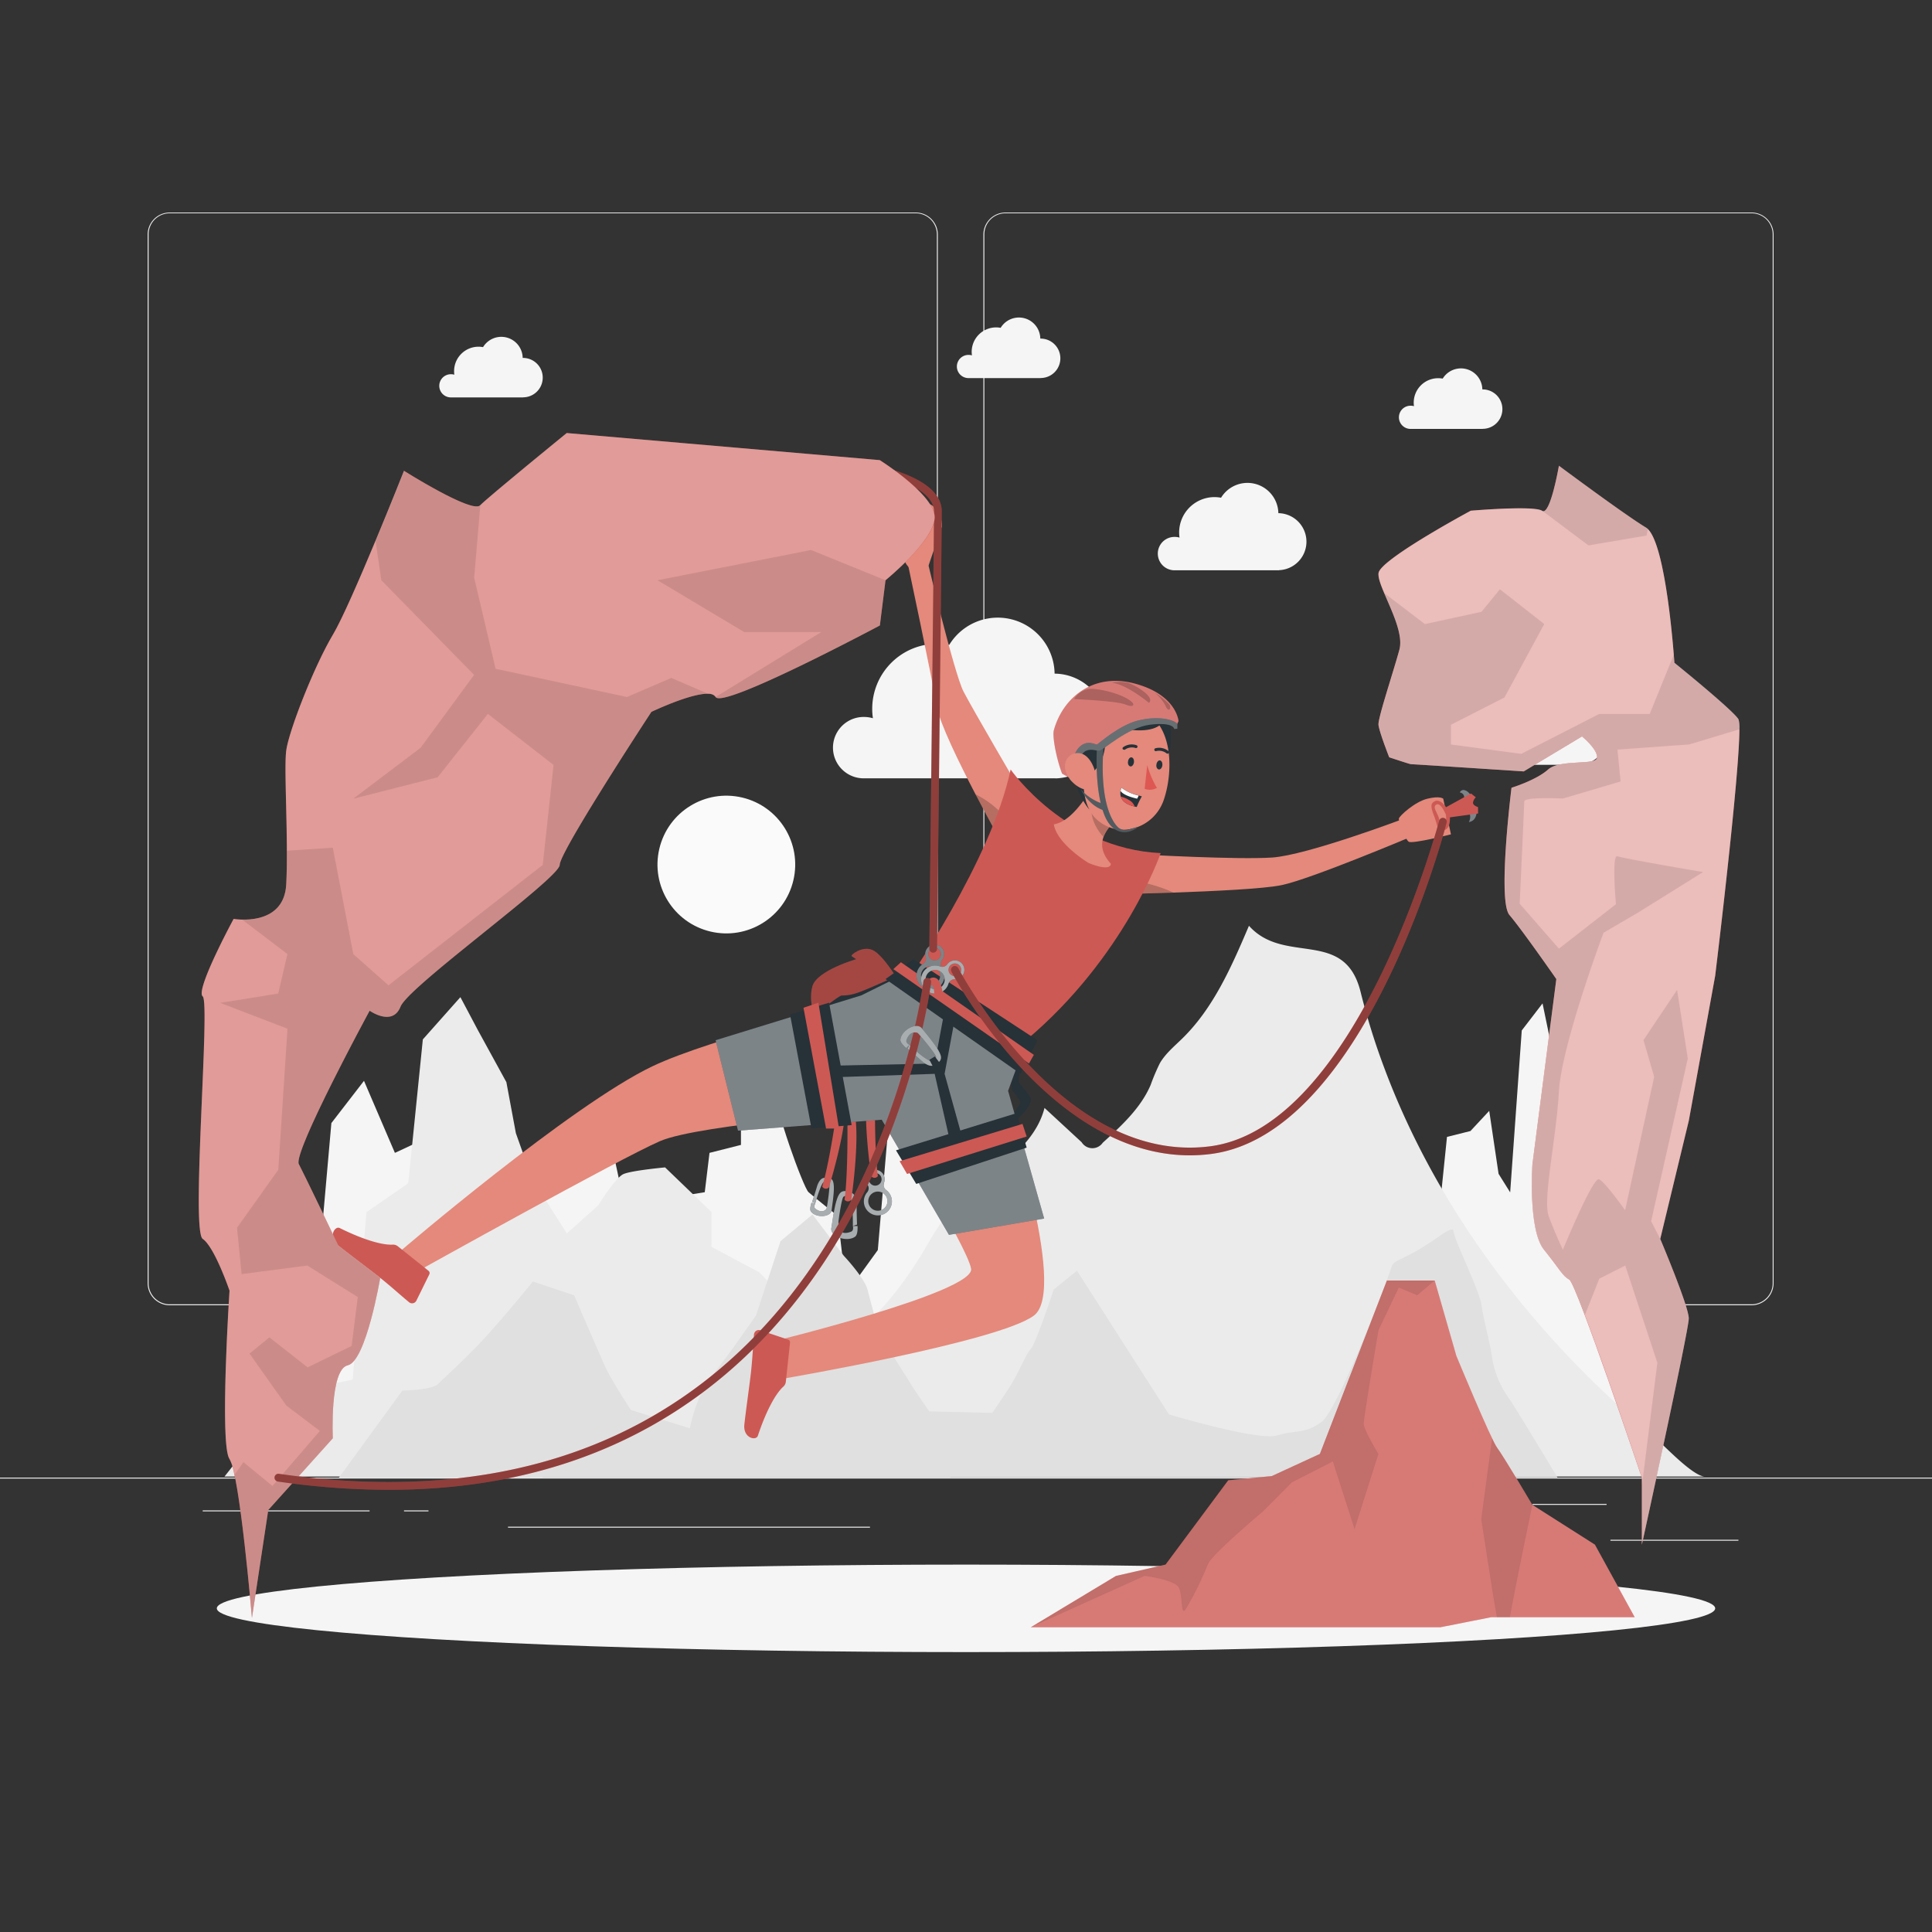 <svg xmlns="http://www.w3.org/2000/svg" viewBox="0 0 500 500"><rect x="0" y="0" width="500" height="500" fill="#333333" stroke="none"/><g id="freepik--background-complete--inject-32"><rect y="382.4" width="500" height="0.25" style="fill:#ebebeb"></rect><rect x="416.78" y="398.49" width="33.12" height="0.25" style="fill:#ebebeb"></rect><rect x="322.53" y="401.21" width="8.69" height="0.25" style="fill:#ebebeb"></rect><rect x="396.59" y="389.21" width="19.19" height="0.25" style="fill:#ebebeb"></rect><rect x="52.46" y="390.89" width="43.19" height="0.25" style="fill:#ebebeb"></rect><rect x="104.56" y="390.89" width="6.33" height="0.25" style="fill:#ebebeb"></rect><rect x="131.47" y="395.11" width="93.68" height="0.25" style="fill:#ebebeb"></rect><path d="M237,337.8H43.91a5.71,5.71,0,0,1-5.7-5.71V60.66A5.71,5.71,0,0,1,43.91,55H237a5.71,5.71,0,0,1,5.71,5.71V332.09A5.71,5.71,0,0,1,237,337.8ZM43.91,55.2a5.46,5.46,0,0,0-5.45,5.46V332.09a5.46,5.46,0,0,0,5.45,5.46H237a5.47,5.47,0,0,0,5.46-5.46V60.66A5.47,5.47,0,0,0,237,55.2Z" style="fill:#ebebeb"></path><path d="M453.31,337.8H260.21a5.72,5.72,0,0,1-5.71-5.71V60.66A5.72,5.72,0,0,1,260.21,55h193.1A5.71,5.71,0,0,1,459,60.66V332.09A5.71,5.71,0,0,1,453.31,337.8ZM260.21,55.2a5.47,5.47,0,0,0-5.46,5.46V332.09a5.47,5.47,0,0,0,5.46,5.46h193.1a5.47,5.47,0,0,0,5.46-5.46V60.66a5.47,5.47,0,0,0-5.46-5.46Z" style="fill:#ebebeb"></path><path d="M423.1,378.22,422.65,312l-9.83-8.3-4.55-21.9L402.38,275l-3.17-15.32-5.38,7-3,41.9-3-4.79-2.42-16.3-4.86,5.22-6.07,1.52-3.55,34.62L280.7,339.55l-18.79-16.07-7.64-31.34L246.35,284l-2.41-15.1-7.57,2.62v15.94l-6.44,3.7-2.75,32.35-8.08,11.18-2.3-20s-6.19-4.95-7.55-6.15-9.18-22.93-8-24.55-1.69-15.73-1.69-15.73l-7.8,4.67v23.37l-8.14,2.06-1.23,10.18-20.76,3.36-3.34-15.6H149l-2.91,8.89-8.42-.06-13.33,9.56-11-21.51-11.14,5.18-8-18.64-8.44,10.93-3.13,35.43-4.32.5-2-7.63-8.11,7.63v51.66Z" style="fill:#f5f5f5"></path><path d="M273.18,201.43H223.4a7.94,7.94,0,0,1,.23-15.88,8.21,8.21,0,0,1,2.28.33,16.29,16.29,0,0,1-.18-2.44,16.83,16.83,0,0,1,16.83-16.83,17.61,17.61,0,0,1,3.1.29,14.71,14.71,0,0,1,27.27,7.44h.25a13.56,13.56,0,0,1,0,27.11Z" style="fill:#f5f5f5"></path><path d="M269.32,97.85H250.6a3,3,0,0,1,.08-6,3,3,0,0,1,.86.12,6.84,6.84,0,0,1-.07-.91,6.33,6.33,0,0,1,6.33-6.33,6.45,6.45,0,0,1,1.17.11,5.53,5.53,0,0,1,10.26,2.79h.09a5.1,5.1,0,1,1,0,10.2Z" style="fill:#f5f5f5"></path><path d="M135.36,102.85H116.64a3,3,0,0,1,.09-6,3,3,0,0,1,.85.12,6.84,6.84,0,0,1-.06-.91,6.32,6.32,0,0,1,6.33-6.33,6.25,6.25,0,0,1,1.16.11,5.53,5.53,0,0,1,10.26,2.79h.09a5.1,5.1,0,0,1,0,10.2Z" style="fill:#f5f5f5"></path><path d="M383.75,111H365a3,3,0,0,1,.08-6,3,3,0,0,1,.86.12,5.49,5.49,0,0,1-.07-.91,6.32,6.32,0,0,1,6.33-6.33,6.45,6.45,0,0,1,1.17.1,5.54,5.54,0,0,1,10.26,2.8h.09a5.1,5.1,0,1,1,0,10.2Z" style="fill:#f5f5f5"></path><path d="M141.77,188.2H123.05a3,3,0,0,1,.08-6,3,3,0,0,1,.86.12,5.49,5.49,0,0,1-.07-.91,6.33,6.33,0,0,1,6.33-6.34,6.45,6.45,0,0,1,1.17.11,5.54,5.54,0,0,1,10.26,2.8h.09a5.1,5.1,0,1,1,0,10.19Z" style="fill:#f5f5f5"></path><path d="M408.22,197.94H381.15a4.32,4.32,0,0,1,.12-8.64,4.23,4.23,0,0,1,1.24.18,9.68,9.68,0,0,1-.1-1.33,9.16,9.16,0,0,1,9.16-9.15,8.47,8.47,0,0,1,1.68.16,8,8,0,0,1,14.84,4h.13a7.38,7.38,0,1,1,0,14.75Z" style="fill:#f5f5f5"></path><path d="M331,147.59H303.9a4.32,4.32,0,0,1,.12-8.64,4.23,4.23,0,0,1,1.24.18,9.56,9.56,0,0,1-.1-1.33,9.16,9.16,0,0,1,9.16-9.15,9.4,9.4,0,0,1,1.69.16,8,8,0,0,1,14.83,4H331a7.38,7.38,0,0,1,0,14.75Z" style="fill:#f5f5f5"></path><path d="M75.41,360.22l15.86-3.16,3.57-43.35,10.82-7.49L109.43,269l9.72-10.94,4.52,8.53,7.38,13.47,2.46,13.21,4.19,11.8,9,14.14,8.11-7.25s4.43-7.18,6.54-8.11,10.77-1.73,10.77-1.73l12,11.55v9l12.31,6.57,7.57,7.61c3.32,3.33,6.43,9.26,12,9.38,7.61.17,17.37-13.54,21-19.21,2.88-4.43,5.22-9.24,8.61-13.29,8-9.5,21.61-15,24.71-27l9.61,8.88a3.26,3.26,0,0,0,5.46.13c4.84-4.38,9.82-8.95,12.39-14.94a53,53,0,0,1,2.39-5.64c1.48-2.55,3.83-4.45,5.93-6.52,8.06-7.94,12.69-18.64,17.13-29.05,9.19,10.29,24.76.5,28.89,17.11A178.07,178.07,0,0,0,358.11,276c8.53,23,21.46,44.26,37.11,63.06a249.55,249.55,0,0,0,20.36,21.66q5.91,5.58,12.15,10.79c2.54,2.13,10.34,10.63,13.56,10.63H58.09Z" style="fill:#ebebeb"></path><path d="M87.72,382.4l16.42-22.53s7.59-.08,9.2-1.68,6-5.49,11.11-10.87,13.45-15.66,13.45-15.66l10.68,3.56s6.33,14.64,7.91,18.2,6.77,11.47,6.77,11.47l15.28,4.75s1.45-8.31,5.92-13.85,11.22-15.43,11.22-15.43L202,321.21l8.27-6.91L218.38,325s5.28,5.61,6.11,8.69,3,11.85,4.27,13.6,7.71,12.1,7.71,12.1l4,5.87,16.32.39s1.57-2.23,4.23-6.26,4.38-8.85,5.7-10.2,6-15.5,6-15.5l6-4.83,23.8,37.19s23.28,6.94,28,5.45,7.1-.31,11.46-3.48,17.55-38,18.08-39.95,2.11-1.66,7.65-5,8.34-6.24,8.52-4.18,6.67,15.12,7.18,18.87,2.18,9.49,2.73,13.54a24.29,24.29,0,0,0,4.12,10.22c1.58,2.14,12.8,20.84,12.8,20.84Z" style="fill:#e0e0e0"></path><circle cx="187.98" cy="223.75" r="17.82" transform="translate(-72.97 355.3) rotate(-76.72)" style="fill:#fafafa"></circle></g><g id="freepik--Shadow--inject-32"><ellipse id="freepik--path--inject-32" cx="250" cy="416.24" rx="193.89" ry="11.32" style="fill:#f5f5f5"></ellipse></g><g id="freepik--rock-2--inject-32"><path d="M380.63,132.17s-23.47,12.62-23.87,16.15,7,14,5.4,19.84-5.56,17.65-5.41,19.39,2.78,8.44,2.78,8.44,5.46,1.82,5.63,1.78,29.18,1.87,29.18,1.87l15.07-9.06s3.92,3.15,3.92,5.41-9.49.34-12.66,3.15-9.49,4.73-9.49,4.73-3.7,29.29-.53,32.94,12.13,16.57,12.13,16.57l-6.19,47.9s-1.19,17,3,22.15,4.69,6.7,6.56,7.76,18.75,51.23,18.75,51.23v17.34s12.14-55.39,12.14-58.55-7.39-20.59-7.39-20.59L437.07,290l6.82-37.47s7.77-63.77,6-66.39-16.56-14.57-16.56-14.57-2.08-31.84-7.35-35-22.54-16-22.54-16-2.25,13.08-4.36,11.65S380.63,132.17,380.63,132.17Z" style="fill:#CD5954"></path><path d="M450.16,188.73c0,12.44-6.27,63.78-6.27,63.78L437.07,290l-7.39,30.64h0c.22.53,7.38,17.46,7.38,20.58s-12.14,58.55-12.14,58.55V382.42S415.72,355,410.15,340.3c-2-5.21-3.48-8.83-4-9.11-1.87-1.06-2.34-2.64-6.56-7.76s-3-22.15-3-22.15l6.19-47.9s-9-12.92-12.13-16.57.53-32.94.53-32.94,6.33-1.91,9.49-4.73,12.66-.88,12.66-3.15-3.92-5.41-3.92-5.41l-15.07,9.06s-29-1.9-29.18-1.87-5.63-1.78-5.63-1.78-2.64-6.69-2.78-8.44,3.83-13.55,5.41-19.39c1.08-3.95-2-10-3.92-14.65-.93-2.19-1.61-4-1.48-5.19.4-3.53,23.87-16.15,23.87-16.15s16.35-1.42,18.46,0,4.36-11.65,4.36-11.65,17.26,12.86,22.54,16a2.47,2.47,0,0,1,.49.39c4.1,4,6.14,25.47,6.69,32.43.12,1.37.17,2.18.17,2.18s14.8,11.94,16.56,14.57A7,7,0,0,1,450.16,188.73Z" style="fill:#fff;opacity:0.6;isolation:isolate"></path><path d="M411.09,141.15l-12-9c2.11,1.43,4.36-11.65,4.36-11.65s17.26,12.86,22.54,16a2.47,2.47,0,0,1,.49.39l-.36,1.71Z" style="opacity:0.1;isolation:isolate"></path><path d="M403.45,282.46c-.67,12.07-4.23,27.92-2.65,32.26s3.67,8.71,3.67,8.71,7.8-19,9.39-18.23,6.72,8,6.72,8l7.52-34.53-2.77-9.49,8.7-13,2.77,17.76-9.49,42.12,2.37,4.57h0c.22.53,7.38,17.46,7.38,20.58s-12.14,58.55-12.14,58.55v-15.2l4-31.88-8.31-25.16-6.72,3.4-3.71,9.38c-2-5.21-3.48-8.83-4-9.11-1.87-1.06-2.34-2.64-6.56-7.76s-3-22.15-3-22.15l6.19-47.9s-9-12.92-12.13-16.57.53-32.94.53-32.94,6.33-1.91,9.49-4.73,12.66-.88,12.66-3.15-3.92-5.41-3.92-5.41l-15.07,9.06s-29-1.9-29.18-1.87-5.63-1.78-5.63-1.78-2.64-6.69-2.78-8.44,3.83-13.55,5.41-19.39c1.08-3.95-2-10-3.92-14.65l10.51,8,14.63-3.17,4.76-5.84,11.48,9-10.29,19-13.85,7.07v5.1l18.2,2.42,20.18-10.32h13.05l6.26-15.39c.12,1.37.17,2.18.17,2.18s14.8,11.94,16.56,14.57a7,7,0,0,1,.26,2.61l-13,3.92L418.6,194l.8,8.25-14.93,4.41s-10-.48-10,.75-1.18,26.47-1.18,26.47l10.16,11.63L418.21,234s-1.19-13,.39-12.4,22.16,4.09,22.16,4.09l-17,10.59L415,241.39S404.12,270.4,403.45,282.46Z" style="opacity:0.1;isolation:isolate"></path></g><g id="freepik--Character--inject-32"><g id="freepik--group--inject-32"><path d="M365.16,216.56s-25.87,10.91-33.39,12.49c-4.65,1-18.31,1.61-28.06,1.95-6,.21-10.57.31-10.57.31l.76-3.27,1.61-6.9s24.59,1.39,33.69.79,34.22-10.1,34.22-10.1Z" style="fill:#e4897b"></path><path d="M303.71,231c-6,.21-10.57.31-10.57.31l.76-3.27A39.68,39.68,0,0,1,303.71,231Z" style="opacity:0.2;isolation:isolate"></path><path d="M263.9,204.35l-3.42,7.56-2.1,4.65s-2.72-4.85-5.92-11c-4.21-8.08-9.26-18.37-10-22.68-1.28-7.58-7.63-37.53-7.63-37.53l4.95-1.18s7.12,30.06,9.58,34.81S263.9,204.35,263.9,204.35Z" style="fill:#e4897b"></path><path d="M260.48,211.91l-2.1,4.65s-2.72-4.85-5.92-11A24.59,24.59,0,0,1,260.48,211.91Z" style="opacity:0.2;isolation:isolate"></path><path d="M363.09,214.72s-1.19-2.24-1.06-2.89,4.09-4.33,7.39-5.13,4.09,0,4.09,0l2,9.23s-10.07,2.55-10.94,1.9S363.09,214.72,363.09,214.72Z" style="fill:#e4897b"></path><path d="M381,206.35s-.83-1.56-1.88-1.82a1,1,0,0,0-1.32.56s1.45.13,1.09,1.94S381,206.35,381,206.35Z" style="fill:#263238"></path><path d="M382.14,210.22s0,2.26-2,2.52a2.74,2.74,0,0,0-.08-2.78Z" style="fill:#263238"></path><path d="M381,206.35s-.83-1.56-1.88-1.82a1,1,0,0,0-1.32.56s1.45.13,1.09,1.94S381,206.35,381,206.35Z" style="fill:#fff;opacity:0.4;isolation:isolate"></path><path d="M382.14,210.22s0,2.26-2,2.52a2.74,2.74,0,0,0-.08-2.78Z" style="fill:#fff;opacity:0.4;isolation:isolate"></path><path d="M382.51,208.88s-1.3-.4-1.3-1.12a2.34,2.34,0,0,1,.73-1.41l-1.25-1-6.46,3.56s-1.81-2.9-3.49-1.12c-.74.78.24,2.89.65,4.07.62,1.77.57,3,2,3,2.12,0,1.84-3.33,1.84-3.33l7.3-1Zm-8.91,4.88c-.56.2-.85-.27-1.15-1.78s-1.92-3.17-.69-3.77c.92-.45,1.88,1.43,2.31,2.32S374.16,213.56,373.6,213.76Z" style="fill:#CD5954"></path><path d="M236.23,147.36l4.08-1,3.44-10.06s.39-4.55-3.76-6.14-8.51,5.94-8.51,5.94S233.07,146.77,236.23,147.36Z" style="fill:#e4897b"></path><path d="M228.8,306.06a2.48,2.48,0,0,0-.05-1.85,2.42,2.42,0,0,0-1.85-1.42,2.45,2.45,0,0,0-2.39,3.81,1.58,1.58,0,0,1-.11,2,3.63,3.63,0,1,0,5-.57A1.67,1.67,0,0,1,228.8,306.06Zm-3.92-.66a1.64,1.64,0,1,1,3.26-.39,1.64,1.64,0,0,1-3.26.39Zm2.61,7.92a2.48,2.48,0,1,1,2.16-2.75A2.47,2.47,0,0,1,227.49,313.32Z" style="fill:#263238"></path><path d="M228.8,306.06a2.48,2.48,0,0,0-.05-1.85,2.42,2.42,0,0,0-1.85-1.42,2.45,2.45,0,0,0-2.39,3.81,1.58,1.58,0,0,1-.11,2,3.63,3.63,0,1,0,5-.57A1.67,1.67,0,0,1,228.8,306.06Zm-3.92-.66a1.64,1.64,0,1,1,3.26-.39,1.64,1.64,0,0,1-3.26.39Zm2.61,7.92a2.48,2.48,0,1,1,2.16-2.75A2.47,2.47,0,0,1,227.49,313.32Z" style="fill:#fff;opacity:0.6;isolation:isolate"></path><path d="M213.28,304.84c.92-.06,1.92-.08,2.28.84.53,1.37.1,4.28-.35,7.59-.24,1.76-4,2-5.33.28-.47-.61.14-2.28.14-2.28l.95.27s-.49.82,0,1.23c1.21,1,2.31.86,2.91.08.15-.2,1.05-6.29.71-6.7a1,1,0,0,0-1.55-.11c-.83,1-2.08,5.5-2.08,5.5l-.76-.54s.69-2.06,1.24-3.94C211.65,306.37,212.24,304.92,213.28,304.84Z" style="fill:#263238"></path><path d="M213.28,304.84c.92-.06,1.92-.08,2.28.84.53,1.37.1,4.28-.35,7.59-.24,1.76-4,2-5.33.28-.47-.61.14-2.28.14-2.28l.95.27s-.49.82,0,1.23c1.21,1,2.31.86,2.91.08.15-.2,1.05-6.29.71-6.7a1,1,0,0,0-1.55-.11c-.83,1-2.08,5.5-2.08,5.5l-.76-.54s.69-2.06,1.24-3.94C211.65,306.37,212.24,304.92,213.28,304.84Z" style="fill:#fff;opacity:0.6;isolation:isolate"></path><path d="M220.33,308.67c-1.07-.4-2.24-.76-3,.2-1.09,1.43-1.57,5-2.18,9-.32,2.16,4.08,3.71,6.18,2.16.76-.57.6-2.74.6-2.74h-1.21s.3,1.13-.42,1.44c-1.76.75-3,.23-3.45-.9-.12-.28.9-7.75,1.45-8.11a1.26,1.26,0,0,1,1.86.4c.64,1.43.56,7.17.56,7.17l1.08-.37s-.1-2.67-.11-5.06C221.72,311,221.52,309.11,220.33,308.67Z" style="fill:#263238"></path><path d="M220.33,308.67c-1.07-.4-2.24-.76-3,.2-1.09,1.43-1.57,5-2.18,9-.32,2.16,4.08,3.71,6.18,2.16.76-.57.6-2.74.6-2.74h-1.21s.3,1.13-.42,1.44c-1.76.75-3,.23-3.45-.9-.12-.28.9-7.75,1.45-8.11a1.26,1.26,0,0,1,1.86.4c.64,1.43.56,7.17.56,7.17l1.08-.37s-.1-2.67-.11-5.06C221.72,311,221.52,309.11,220.33,308.67Z" style="fill:#fff;opacity:0.6;isolation:isolate"></path><path d="M219.29,288.1s.28,15.06-.72,22.38a1.09,1.09,0,0,0,1.74,0s2.27-15.23.89-22.38Z" style="fill:#CD5954"></path><path d="M226.48,282s-.29,15.07.71,22.38a1.08,1.08,0,0,1-1.73,0s-2.28-15.23-.9-22.38Z" style="fill:#CD5954"></path><path d="M216.91,285.07s-2,14.94-4.12,22a1.09,1.09,0,0,0,1.72.26s4.57-14.7,4.29-22Z" style="fill:#CD5954"></path><path d="M232.24,253.38s-3.79-6.33-6.43-7.51-5.8,1.32-5.4,1.58l1.18.79s-10.15,2.9-11.34,7,.4,13.06,8.31,11.21S235.21,257.66,232.24,253.38Z" style="fill:#CD5954"></path><path d="M232.24,253.38s-3.79-6.33-6.43-7.51-5.8,1.32-5.4,1.58l1.18.79s-10.15,2.9-11.34,7,.4,13.06,8.31,11.21S235.21,257.66,232.24,253.38Z" style="opacity:0.2;isolation:isolate"></path><path d="M264.12,275.24s-.59,4.25-.49,4.75,1.88,2.08,3,4-3.75,6-3.75,6h-1.79s2.14-3.32,2.85-4.18-1.86-3.34-2-3.64-.8-6.4-.8-6.4Z" style="fill:#263238"></path><path d="M213.19,260.8s4.25-3.26,4.65-3.16a11.89,11.89,0,0,0,3.75-.6c1.78-.49,8.71-3.66,8.71-3.66l2.27,1.39-18.79,8.9Z" style="fill:#263238"></path><path d="M261.55,199.14s14.22,20.53,38.83,21.64c0,0-9.18,26.84-34.84,48.43L234.74,254S256.59,222.74,261.55,199.14Z" style="fill:#CD5954"></path><path d="M272.73,213.34c.83,5.11,9,10,9,10s5.58,2.4,5.76.2c-2.34-2.6-2.64-4.9-1.9-6.94a10,10,0,0,1,2.19-3.3,19.45,19.45,0,0,1,1.6-1.54l-3.71-13.95C283.28,203.15,278.23,212.47,272.73,213.34Z" style="fill:#e4897b"></path><path d="M284.32,203.71c-4,5.73-.71,10.8,1.23,12.85a10,10,0,0,1,2.19-3.3Z" style="opacity:0.2;isolation:isolate"></path><path d="M302.56,185.15s2.38,11-3.27,15.71-6.94-16.11-6.94-16.11Z" style="fill:#263238"></path><path d="M282.66,210.79a10.13,10.13,0,0,0,11.86,3.2,11.31,11.31,0,0,0,6.11-5.64,9.83,9.83,0,0,0,.47-1.1c2.49-7,2.68-19-4.81-23a11,11,0,0,0-16.24,9.31C279.66,201.58,279.05,206.28,282.66,210.79Z" style="fill:#e4897b"></path><path d="M291.93,197.09c-.12.64.21,1.22.64,1.26s.83-.45.9-1.1-.22-1.21-.65-1.25S292,196.44,291.93,197.09Z" style="fill:#263238"></path><path d="M299.28,197.88c-.12.64.22,1.22.64,1.26s.83-.45.9-1.09-.22-1.22-.65-1.26S299.34,197.27,299.28,197.88Z" style="fill:#263238"></path><path d="M296.91,198a23.43,23.43,0,0,0,2.5,5.9,3.77,3.77,0,0,1-3.18.25Z" style="fill:#de5753"></path><path d="M302.34,195a.44.44,0,0,1-.4,0,3.1,3.1,0,0,0-2.7-.62.39.39,0,0,1-.49-.24.38.38,0,0,1,.24-.48h0a3.8,3.8,0,0,1,3.42.73.38.38,0,0,1,.08.54h0A.79.79,0,0,1,302.34,195Z" style="fill:#263238"></path><path d="M290.79,194a.41.41,0,0,1-.21-.1.38.38,0,0,1,.1-.53h0a3.8,3.8,0,0,1,3.47-.5.38.38,0,0,1,.21.5h0a.4.4,0,0,1-.5.21h0a3.08,3.08,0,0,0-2.74.44A.42.42,0,0,1,290.79,194Z" style="fill:#263238"></path><path d="M287,184.23l.22,3.56a2.62,2.62,0,0,0-1.52,3.23c1,3-1,7.55-3.39,9.26,0,0,0-1.3-1.1-1.05s-1.2,7,.73,10.28c0,0-3-3.08-4.43-10.23-1.29-6.61-1.17-12.05.32-14.48Z" style="fill:#263238"></path><path d="M295.51,206.1a20.61,20.61,0,0,0-1.33,2.75l-.53-.12c-2.37-.54-3.29-1.58-3.59-2.57a3.13,3.13,0,0,1-.05-1.48,2.87,2.87,0,0,1,.25-.81,11.45,11.45,0,0,0,4.44,2C295.19,206,295.51,206.1,295.51,206.1Z" style="fill:#263238"></path><path d="M294.7,205.9l-.41.8c-2.24-.52-3.74-1.18-4.28-2a2.87,2.87,0,0,1,.25-.81A11.45,11.45,0,0,0,294.7,205.9Z" style="fill:#fff"></path><path d="M293.65,208.73c-2.37-.54-3.29-1.58-3.59-2.57a7.89,7.89,0,0,1,2.51,1.13A2.89,2.89,0,0,1,293.65,208.73Z" style="fill:#de5753"></path><path d="M287.2,187.79s17.2,5.4,14.44-6.44c0,0-9-5.47-17.25-3.4s-7.09,10.68-7.09,10.68Z" style="fill:#263238"></path><path d="M283.9,193.15s-.75,10.52,1.74,17.31,7.37,5,8.88,3.53l-2.07.57a2.85,2.85,0,0,1-3.11-.47c-1.42-1.32-4.94-6.52-3.7-21.39Z" style="fill:#263238"></path><path d="M283.9,193.15s-.75,10.52,1.74,17.31,7.37,5,8.88,3.53l-2.07.57a2.85,2.85,0,0,1-3.11-.47c-1.42-1.32-4.94-6.52-3.7-21.39Z" style="fill:#fff;opacity:0.2;isolation:isolate"></path><path d="M293.65,176.9C282.78,174,275,180.7,272.73,189c-.43,1.59.66,7.35,2.14,11.22l2.95,1.64s-.14-5.37,1.2-6.88a3.63,3.63,0,0,1,3.88-1.16,1.79,1.79,0,0,0,1.44-.24c2.35-1.56,9.74-6.21,14.08-6.35,5.23-.17,5.79,1.12,5.79,1.12l.79-1.73S304.53,179.8,293.65,176.9Z" style="fill:#CD5954"></path><path d="M293.65,176.9C282.78,174,275,180.7,272.73,189c-.43,1.59.66,7.35,2.14,11.22l2.95,1.64s-.14-5.37,1.2-6.88a3.63,3.63,0,0,1,3.88-1.16,1.79,1.79,0,0,0,1.44-.24c2.35-1.56,9.74-6.21,14.08-6.35,5.23-.17,5.79,1.12,5.79,1.12l.79-1.73S304.53,179.8,293.65,176.9Z" style="fill:#fff;opacity:0.2;isolation:isolate"></path><path d="M276.8,201.54s.24-5.65,2.35-8,4.42-.75,4.75-.87,5.77-5.07,10.8-6.25,8.82-.26,10,.86v1.31l-.81.07s-.09-1.85-6.18-1.12-12.35,6.76-13.21,6.77-2.06-.61-3.46,0c-2.16,1-3.13,6.71-2.8,7.86C278.23,202.15,277.49,202.73,276.8,201.54Z" style="fill:#263238"></path><path d="M276.8,201.54s.24-5.65,2.35-8,4.42-.75,4.75-.87,5.77-5.07,10.8-6.25,8.82-.26,10,.86v1.31l-.81.07s-.09-1.85-6.18-1.12-12.35,6.76-13.21,6.77-2.06-.61-3.46,0c-2.16,1-3.13,6.71-2.8,7.86C278.23,202.15,277.49,202.73,276.8,201.54Z" style="fill:#fff;opacity:0.3;isolation:isolate"></path><path d="M297.35,181.91s-5.71-4.81-9.61-5.21a10.18,10.18,0,0,1,4.16,0C293.59,177.23,299.07,180.33,297.35,181.91Z" style="opacity:0.2;isolation:isolate"></path><path d="M293.14,181.91c-1.95-2.21-8.76-3.82-11.24-3.62a5.67,5.67,0,0,0-3.93,2.63s10.9.46,13.23,1.39S293.47,182.28,293.14,181.91Z" style="opacity:0.2;isolation:isolate"></path><path d="M298.73,179.19a10.35,10.35,0,0,1,2.91,3.49c.79,1.87,1.62.68,1-.37A17.91,17.91,0,0,0,298.73,179.19Z" style="opacity:0.2;isolation:isolate"></path><path d="M279.75,204.35a12.85,12.85,0,0,0,5.89,3.74l.44,1.71S282.47,209.28,279.75,204.35Z" style="fill:#263238"></path><path d="M279.75,204.35a12.85,12.85,0,0,0,5.89,3.74l.44,1.71S282.47,209.28,279.75,204.35Z" style="fill:#fff;opacity:0.2;isolation:isolate"></path><path d="M275.85,199.73A7.67,7.67,0,0,0,279.8,204c2.43,1.12,4.07-1,3.75-3.48-.3-2.24-1.91-5.59-4.53-5.62S275,197.38,275.85,199.73Z" style="fill:#e4897b"></path><path d="M234.22,252l-9.87,6.86s-40.21,9.82-55.44,17.06c-21.12,10.06-65.25,47.83-65.25,47.83l5.07,4.89s51.75-28.84,62.07-33.31,57.86-7.85,57.86-7.85,21.59,34.81,22.66,40.86-51.69,18.93-51.69,18.93l3.55,9.44s55.28-9.48,64.38-16.23-8-56.67-8-56.67l3.79-11.2Z" style="fill:#e4897b"></path><polygon points="234.22 252.01 222.91 257.6 185.2 269.21 191 292.61 228.19 289.78 245.59 319.58 270.23 315.36 260.89 282.31 265.11 270.79 234.22 252.01" style="fill:#263238"></polygon><polygon points="234.22 252.01 222.91 257.6 185.2 269.21 191 292.61 228.19 289.78 245.59 319.58 270.23 315.36 260.89 282.31 265.11 270.79 234.22 252.01" style="fill:#fff;opacity:0.4;isolation:isolate"></polygon><polygon points="236.43 248.24 268.47 269.21 264.12 277.91 229.17 253.38 236.43 248.24" style="fill:#263238"></polygon><polygon points="204.46 262.55 214.56 259.5 220.41 291.17 210.02 292.06 204.46 262.55" style="fill:#263238"></polygon><polygon points="231.88 297.7 263.03 288.1 265.7 297 237.12 306.4 231.88 297.7" style="fill:#263238"></polygon><polygon points="233.16 249.03 267.56 273 266.3 275.24 231.19 250.81 233.16 249.03" style="fill:#CD5954"></polygon><polygon points="211.8 259.5 217.14 292.06 213.78 292.06 207.94 260.8 211.8 259.5" style="fill:#CD5954"></polygon><polygon points="232.81 300.52 264.62 290.87 265.7 294.13 234.74 303.82 232.81 300.52" style="fill:#CD5954"></polygon><path d="M203.38,357.54l1.08-10.08a.74.74,0,0,0-.5-.77l-7.21-2.42a1.23,1.23,0,0,0-1.55.79,1.31,1.31,0,0,0-.06.27c-.29,3.26-.35,5.66-.78,9.75-.27,2.53-1.35,10.11-1.72,13.59s3,4.3,3.49,2.91c2.08-6.25,4.52-10.85,6.58-12.7A2,2,0,0,0,203.38,357.54Z" style="fill:#CD5954"></path><path d="M103,322.57l7.92,6.33a.74.74,0,0,1,.19.89l-3.36,6.83a1.23,1.23,0,0,1-1.65.55,1.14,1.14,0,0,1-.23-.15c-2.53-2.09-4.26-3.74-7.48-6.32-2-1.58-8.12-6.16-10.85-8.35s-.93-5.17.39-4.53c5.9,2.93,10.89,4.44,13.65,4.29A2,2,0,0,1,103,322.57Z" style="fill:#CD5954"></path><path d="M243.81,248.41a2.5,2.5,0,0,0,.51-1.78,2.42,2.42,0,0,0-1.33-1.91,2.46,2.46,0,0,0-3.5,1.73,2.38,2.38,0,0,0,.07,1.19,1.59,1.59,0,0,1-.7,1.84,3.62,3.62,0,1,0,4.94,1A1.67,1.67,0,0,1,243.81,248.41Zm-3.53-1.81a1.64,1.64,0,1,1,1.31,1.92A1.64,1.64,0,0,1,240.28,246.6Zm.1,8.34a2.48,2.48,0,1,1,2.89-2A2.48,2.48,0,0,1,240.38,254.94Z" style="fill:#263238"></path><path d="M243.81,248.41a2.5,2.5,0,0,0,.51-1.78,2.42,2.42,0,0,0-1.33-1.91,2.46,2.46,0,0,0-3.5,1.73,2.38,2.38,0,0,0,.07,1.19,1.59,1.59,0,0,1-.7,1.84,3.62,3.62,0,1,0,4.94,1A1.67,1.67,0,0,1,243.81,248.41Zm-3.53-1.81a1.64,1.64,0,1,1,1.31,1.92A1.64,1.64,0,0,1,240.28,246.6Zm.1,8.34a2.48,2.48,0,1,1,2.89-2A2.48,2.48,0,0,1,240.38,254.94Z" style="fill:#fff;opacity:0.4;isolation:isolate"></path><path d="M247.07,253.42a2.42,2.42,0,0,0,1.73-.66,2.38,2.38,0,0,0,.73-2.21,2.44,2.44,0,0,0-3.48-1.75,2.36,2.36,0,0,0-.91.77,1.6,1.6,0,0,1-1.89.54,3.61,3.61,0,0,0-4.78,4.17,3.63,3.63,0,0,0,5.15,2.48,3.58,3.58,0,0,0,1.83-2.13A1.69,1.69,0,0,1,247.07,253.42Zm-.67-3.91a1.64,1.64,0,1,1-.75,2.2A1.65,1.65,0,0,1,246.4,249.51Zm-6.61,5.09a2.48,2.48,0,1,1,3.32,1.13A2.48,2.48,0,0,1,239.79,254.6Z" style="fill:#263238"></path><path d="M247.07,253.42a2.42,2.42,0,0,0,1.73-.66,2.38,2.38,0,0,0,.73-2.21,2.44,2.44,0,0,0-3.48-1.75,2.36,2.36,0,0,0-.91.77,1.6,1.6,0,0,1-1.89.54,3.61,3.61,0,0,0-4.78,4.17,3.63,3.63,0,0,0,5.15,2.48,3.58,3.58,0,0,0,1.83-2.13A1.69,1.69,0,0,1,247.07,253.42Zm-.67-3.91a1.64,1.64,0,1,1-.75,2.2A1.65,1.65,0,0,1,246.4,249.51Zm-6.61,5.09a2.48,2.48,0,1,1,3.32,1.13A2.48,2.48,0,0,1,239.79,254.6Z" style="fill:#fff;opacity:0.6;isolation:isolate"></path><path d="M240,254.13a1.62,1.62,0,0,1,2.63-.72c1.2,1.11,1.39,4.17,1.39,4.17a1.34,1.34,0,0,1-2.17.47s0-2.5-.65-3.22A1.71,1.71,0,0,0,240,254.13Z" style="fill:#CD5954"></path><path d="M241.51,246.55h0a1,1,0,0,1-1-1c0-1.06,1.21-106.18,1.21-113.21,0-5.21-9-9.53-24.08-11.54a1,1,0,0,1-.86-1.12,1,1,0,0,1,1.12-.86c9.64,1.29,25.82,4.75,25.82,13.52,0,7-1.19,112.17-1.21,113.23A1,1,0,0,1,241.51,246.55Z" style="fill:#CD5954"></path><path d="M241.51,246.55h0a1,1,0,0,1-1-1c0-1.06,1.21-106.18,1.21-113.21,0-5.21-9-9.53-24.08-11.54a1,1,0,0,1-.86-1.12,1,1,0,0,1,1.12-.86c9.64,1.29,25.82,4.75,25.82,13.52,0,7-1.19,112.17-1.21,113.23A1,1,0,0,1,241.51,246.55Z" style="opacity:0.3"></path><path d="M307.92,299c-36.66,0-61.44-47-61.69-47.55a1,1,0,0,1,.42-1.34,1,1,0,0,1,1.35.43c.27.51,26.83,50.94,65.05,46.14s59.18-83.42,59.39-84.22a1,1,0,1,1,1.93.51c-.85,3.29-21.49,80.71-61.07,85.69A43,43,0,0,1,307.92,299Z" style="fill:#CD5954"></path><path d="M307.92,299c-36.66,0-61.44-47-61.69-47.55a1,1,0,0,1,.42-1.34,1,1,0,0,1,1.35.43c.27.51,26.83,50.94,65.05,46.14s59.18-83.42,59.39-84.22a1,1,0,1,1,1.93.51c-.85,3.29-21.49,80.71-61.07,85.69A43,43,0,0,1,307.92,299Z" style="opacity:0.3"></path><path d="M227.71,119.09s13.35,8.39,14.18,14.24-12.72,16.84-12.72,16.84l-1.46,11.7S187,183.59,185.2,180.38s-16.62,3.85-16.62,3.85-23.73,36.16-23.73,39.6-39.12,31.41-41.19,36.68-8,1.06-8,1.06-19.9,36.71-18.32,39.71,10.22,21.07,10.22,21.07L98.4,330.7S94.74,352.29,90,353.34s-3.87,18.88-3.87,18.88l-16.7,18.57L65.2,418.73S62,381.3,59.4,377.6s0-43.59,0-43.59-3.86-11.3-6.94-13.39,2-61.18,0-62.76,8-20.05,8-20.05,13,2.26,13.61-8.88-.64-29.64,0-34.64,7.15-21.73,12.06-30,18.44-42.45,18.44-42.45,17.6,11.11,19.71,8.94,22.41-18.71,22.41-18.71Z" style="fill:#CD5954"></path><path d="M229.17,150.17l-1.46,11.7S187,183.59,185.2,180.38a2.16,2.16,0,0,0-1.94-.83c-4.52-.18-14.68,4.68-14.68,4.68s-23.73,36.16-23.73,39.6-39.12,31.41-41.19,36.68-8,1.06-8,1.06-19.9,36.71-18.32,39.71,10.22,21.07,10.22,21.07L98.4,330.7S94.74,352.29,90,353.34s-3.86,18.88-3.86,18.88L69.42,390.79,65.2,418.73S63,392.29,60.69,381.66a13.85,13.85,0,0,0-1.29-4.06c-2.64-3.69,0-43.59,0-43.59s-3.86-11.3-6.94-13.39,2-61.18,0-62.76,8-20.05,8-20.05a15.14,15.14,0,0,0,2.22.18c3.73.08,10.92-.84,11.39-9.06.15-2.61.19-5.63.17-8.78,0-10.3-.66-22-.17-25.86.63-5,7.15-21.73,12.07-30,2.45-4.11,7-14.7,11-24.27s7.39-18.18,7.39-18.18,17.6,11.11,19.71,8.94,22.41-18.71,22.41-18.71l81,7s13.35,8.39,14.18,14.24S229.17,150.17,229.17,150.17Z" style="fill:#fff;opacity:0.4;isolation:isolate"></path><path d="M173.73,175.45l9.53,4.1c-4.52-.18-14.68,4.68-14.68,4.68s-23.73,36.16-23.73,39.6-39.12,31.41-41.19,36.68-8,1.06-8,1.06-19.9,36.71-18.32,39.71,10.22,21.07,10.22,21.07L98.4,330.7S94.74,352.29,90,353.34s-3.86,18.88-3.86,18.88L69.42,390.79,65.2,418.73S63,392.29,60.69,381.66L63,378.4l7.51,6.16,12.27-14.24-8.68-6.56-9.52-13.45,5.14-4.2,9.89,7.76L91,348.33l1.59-12.66-13.06-8.15-17,2.22-1.19-12,10.68-15,2.38-36.51L57,259.54l15-2.41,2.38-10.22L62.67,238c3.73.08,10.92-.84,11.39-9.06.15-2.61.19-5.63.17-8.78l11.9-.77,5.31,27.53,9.1,8.08,39.92-31.16,2.8-25.87-17-13.21-13,16.4L91.44,206.7l17.41-13.18,13.84-18.86-24-24.49-1.49-10.12c4-9.6,7.39-18.18,7.39-18.18s17.6,11.11,19.71,8.94l-1.58,18.71,5.54,23.56,34,7.3Z" style="opacity:0.1;isolation:isolate"></path><path d="M229.17,150.17l-1.46,11.7S187,183.59,185.2,180.38l27.34-16.8H192.61l-22.45-13.41,39.74-7.83Z" style="opacity:0.1;isolation:isolate"></path><polygon points="244.46 261.5 241.89 275.24 216.32 275.78 216.32 278.78 241.89 277.91 245.66 294.47 248.76 293.4 244.46 277.91 247.11 263.67 244.46 261.5" style="fill:#263238"></polygon><path d="M100.59,385.56a202.52,202.52,0,0,1-28.68-2.14,1,1,0,0,1,.29-2c44.11,6.36,81-1.58,109.72-23.61,48.64-37.34,57-103.15,57.05-103.81a1,1,0,1,1,2,.24c-.08.66-8.49,67.28-57.8,105.14C160.48,376.8,132.79,385.56,100.59,385.56Z" style="fill:#CD5954"></path><path d="M100.59,385.56a202.52,202.52,0,0,1-28.68-2.14,1,1,0,0,1,.29-2c44.11,6.36,81-1.58,109.72-23.61,48.64-37.34,57-103.15,57.05-103.81a1,1,0,1,1,2,.24c-.08.66-8.49,67.28-57.8,105.14C160.48,376.8,132.79,385.56,100.59,385.56Z" style="opacity:0.3"></path><path d="M234.91,271.4l.43-1,.26.24-.28,1.1Z" style="fill:#263238"></path><path d="M241.73,275.68c-1.08.55-2.56-.53-3.18-1.1l-1.57-1.4.27-1.07a16.91,16.91,0,0,0,3.52,2.52,1.21,1.21,0,0,0,1.47-1.06c.1-.62-4.51-6.15-4.78-6.25-1.09-.42-2.26.13-2.86,1.85-.25.71.74,1.23.74,1.23l-.78.85s-1.63-1.29-1.54-2.19c.25-2.48,4.18-4.58,5.5-3,2.46,3,4.67,5.68,5,7.36C243.7,274.59,242.69,275.18,241.73,275.68Z" style="fill:#263238"></path><path d="M234.91,271.4l.43-1,.26.24-.28,1.1Z" style="fill:#fff;opacity:0.6;isolation:isolate"></path><path d="M241.73,275.68c-1.08.55-2.56-.53-3.18-1.1l-1.57-1.4.27-1.07a16.91,16.91,0,0,0,3.52,2.52,1.21,1.21,0,0,0,1.47-1.06c.1-.62-4.51-6.15-4.78-6.25-1.09-.42-2.26.13-2.86,1.85-.25.71.74,1.23.74,1.23l-.78.85s-1.63-1.29-1.54-2.19c.25-2.48,4.18-4.58,5.5-3,2.46,3,4.67,5.68,5,7.36C243.7,274.59,242.69,275.18,241.73,275.68Z" style="fill:#fff;opacity:0.6;isolation:isolate"></path><polygon points="241.93 273.41 243.92 276.03 242.21 277.51 240.53 274.27 241.93 273.41" style="fill:#263238"></polygon></g></g><g id="freepik--rock-1--inject-32"><path d="M266.75,421.14h106l13.12-2.6h37.2l-10.32-18.78-16.19-10.3s-7.52-12.7-9.11-14.81-10.54-23.74-10.54-23.74L371.3,331.4H358.93l-17.34,44.87L329.15,382l-11.29,1.1-16.22,21.82-12.82,2.93Z" style="fill:#CD5954"></path><path d="M423.1,418.54H385.9l-13.12,2.6h-106l22.07-13.3,12.82-2.93,16.22-21.82,11.29-1.1,12.44-5.72,17.34-44.87H371.3a0,0,0,0,0,0,0l5.63,19.49s6.27,15.14,9.25,21.32a18.54,18.54,0,0,0,1.29,2.42c1.59,2.11,9.11,14.81,9.11,14.81l16.2,10.3Z" style="fill:#fff;opacity:0.2;isolation:isolate"></path><path d="M358.93,331.4H371.3l-4.52,3.82-4.76-2-5.26,11s-3.83,22.66-3.83,24.24,3.81,7.82,3.81,7.82l-6.18,19.46-5.63-17.51-10.59,5.41-7.47,7.51s-13.5,11.33-14.29,13.77A86.47,86.47,0,0,1,307,416.24c-1.58,2.69-.79-3.48-2-5.46s-8.77-2.94-8.77-2.94l-29.48,13.3,22.07-13.3,12.82-2.93,16.22-21.82,11.29-1.1,12.44-5.72Z" style="opacity:0.1;isolation:isolate"></path><path d="M396.59,389.46s-3.73,17.72-5.84,29.08h-3.36c-.53-3.1-1-5.78-1-5.78l-3.05-19.6,2.81-20.93a18.54,18.54,0,0,0,1.29,2.42C389.07,376.76,396.59,389.46,396.59,389.46Z" style="opacity:0.1;isolation:isolate"></path></g></svg>
